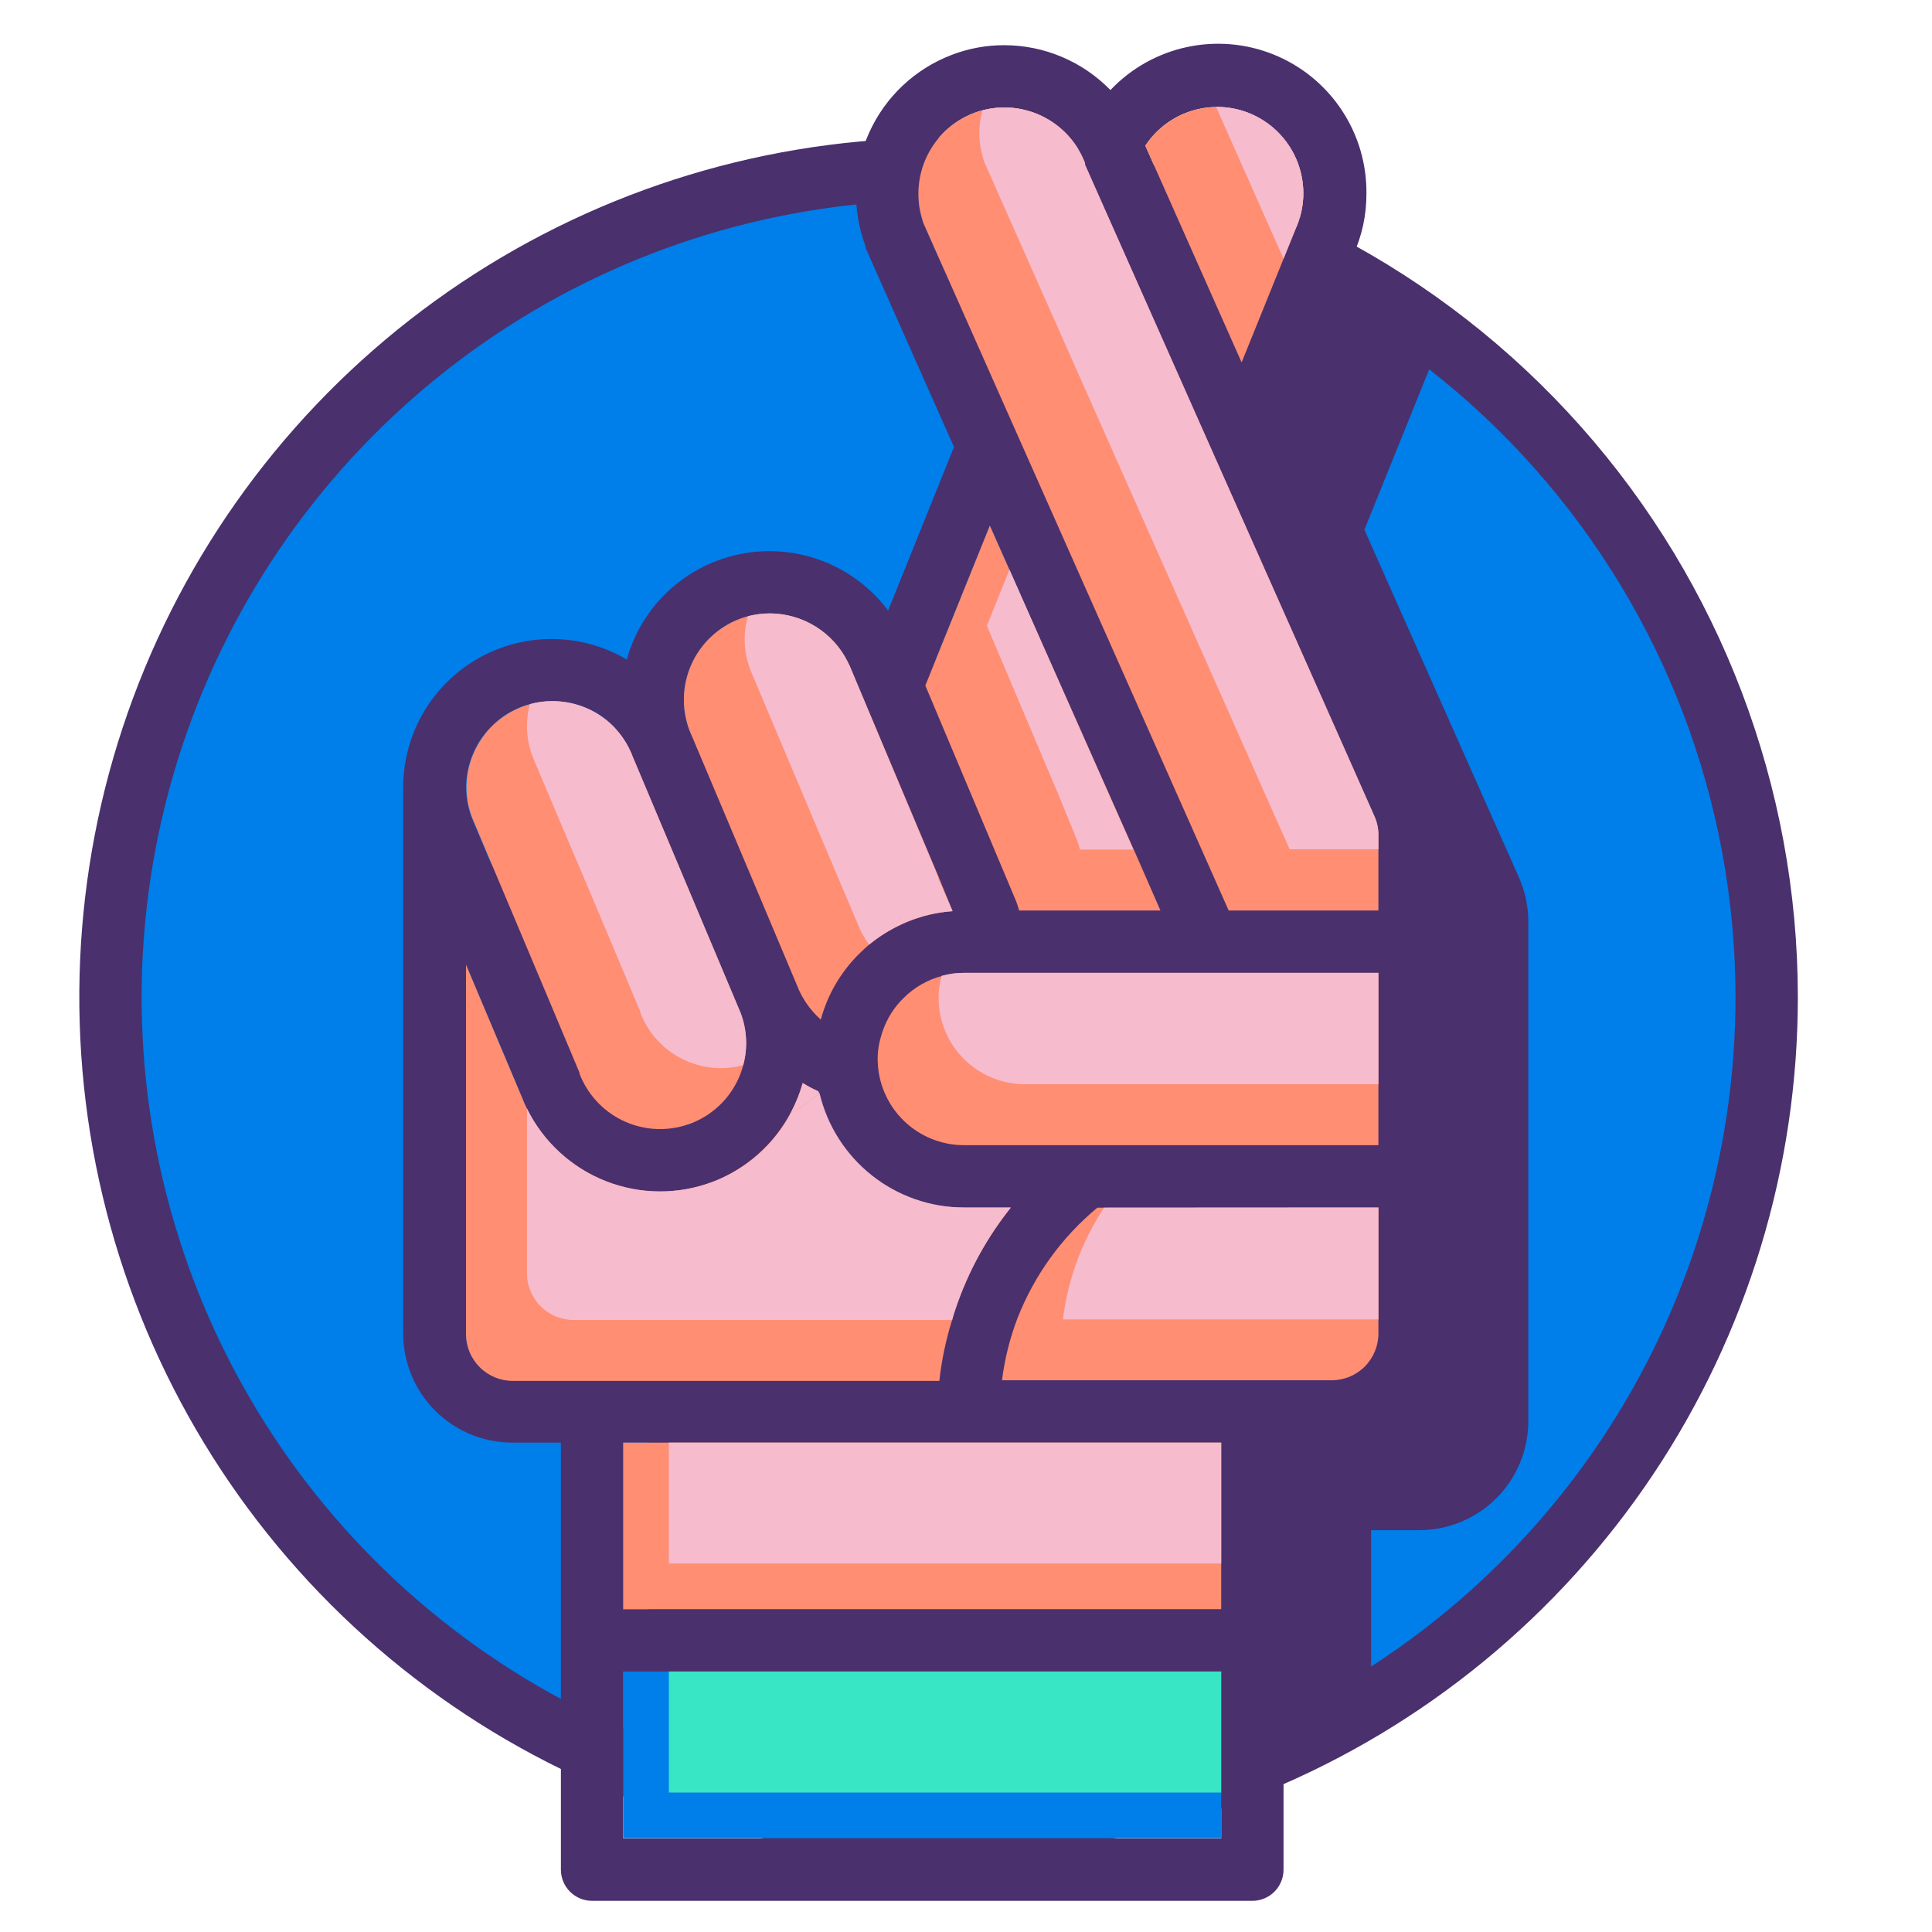 <svg width="124" height="124" viewBox="0 0 124 124" fill="none" xmlns="http://www.w3.org/2000/svg">
<path d="M113.39 64C113.39 74.512 110.273 84.788 104.433 93.529C98.593 102.269 90.292 109.081 80.58 113.104C70.868 117.127 60.181 118.18 49.871 116.129C39.561 114.078 30.09 109.016 22.657 101.583C15.224 94.15 10.162 84.679 8.111 74.369C6.061 64.059 7.113 53.372 11.136 43.66C15.159 33.949 21.971 25.648 30.712 19.807C39.452 13.967 49.728 10.85 60.24 10.85C62.339 10.847 64.436 10.97 66.52 11.22C79.436 12.763 91.338 18.987 99.974 28.713C108.611 38.439 113.384 50.993 113.39 64Z" fill="#007EE9" stroke="#4A306D" stroke-width="4" stroke-linecap="round" stroke-linejoin="round"/>
<path d="M98.09 59.13V91.21C98.09 93.067 97.352 94.847 96.04 96.16C94.727 97.472 92.946 98.21 91.09 98.21H88V107.33C81.114 111.542 73.359 114.133 65.324 114.905C57.288 115.678 49.183 114.613 41.62 111.79V90C37.76 90 37.39 89.82 37.39 86L31.53 56.15C31.53 56.15 31.53 56.08 31.53 56.04C31.548 54.371 32.005 52.736 32.854 51.299C33.704 49.862 34.916 48.673 36.37 47.853C37.823 47.032 39.467 46.608 41.136 46.624C42.806 46.639 44.441 47.093 45.88 47.94C46.277 46.506 47.007 45.186 48.009 44.086C49.011 42.986 50.259 42.138 51.65 41.61C53.582 40.874 55.701 40.788 57.686 41.365C59.672 41.943 61.414 43.152 62.65 44.81L66.89 34.31L61.22 21.54C61.218 21.507 61.218 21.473 61.22 21.44C60.332 19.114 60.39 16.534 61.38 14.25C62.371 11.967 64.216 10.161 66.52 9.22C76.2 10.369 85.372 14.176 93.02 20.22C92.887 20.823 92.689 21.41 92.43 21.97L87.57 34L97.49 56.32C97.884 57.205 98.088 58.162 98.09 59.13Z" fill="#4A306D"/>
<path d="M91.87 50.67L82 28.35L86.86 16.35C87.418 15.126 87.704 13.795 87.7 12.45C87.725 10.535 87.171 8.657 86.112 7.062C85.052 5.466 83.536 4.227 81.762 3.507C79.987 2.786 78.037 2.618 76.165 3.024C74.293 3.429 72.587 4.39 71.27 5.78C70.385 4.872 69.328 4.149 68.16 3.655C66.993 3.16 65.738 2.904 64.47 2.9C63.315 2.896 62.169 3.106 61.09 3.52C58.726 4.419 56.816 6.219 55.779 8.525C54.742 10.832 54.663 13.456 55.56 15.82C55.558 15.853 55.558 15.887 55.56 15.92L61.23 28.69L57 39.19C55.763 37.534 54.02 36.327 52.035 35.751C50.05 35.175 47.931 35.263 46 36C44.609 36.528 43.362 37.377 42.359 38.476C41.357 39.576 40.627 40.896 40.23 42.33C38.791 41.483 37.156 41.029 35.486 41.014C33.817 40.998 32.173 41.422 30.72 42.243C29.266 43.063 28.054 44.252 27.204 45.689C26.355 47.126 25.898 48.761 25.88 50.43C25.88 50.43 25.88 50.5 25.88 50.54V85.59C25.88 87.447 26.617 89.227 27.93 90.54C29.243 91.853 31.023 92.59 32.88 92.59H36V120C36 120.53 36.211 121.039 36.586 121.414C36.961 121.789 37.469 122 38 122H80.38C80.91 122 81.419 121.789 81.794 121.414C82.169 121.039 82.38 120.53 82.38 120V92.59H85.47C87.326 92.59 89.107 91.853 90.42 90.54C91.732 89.227 92.47 87.447 92.47 85.59V53.51C92.473 52.532 92.268 51.564 91.87 50.67ZM61.87 73.5C60.403 73.5 58.997 72.917 57.96 71.88C56.922 70.843 56.34 69.437 56.34 67.97C56.34 66.503 56.922 65.097 57.96 64.06C58.997 63.023 60.403 62.44 61.87 62.44H88.47V73.5H61.87ZM80.38 7.35C81.048 7.651 81.649 8.081 82.15 8.616C82.65 9.151 83.04 9.779 83.297 10.465C83.553 11.151 83.671 11.881 83.645 12.613C83.618 13.345 83.446 14.065 83.14 14.73L79.69 23.26L73.51 9.35C74.231 8.255 75.318 7.453 76.577 7.086C77.836 6.72 79.184 6.813 80.38 7.35ZM62.52 7.25C63.891 6.737 65.41 6.787 66.744 7.391C68.079 7.994 69.12 9.101 69.64 10.47V10.57L77.89 29.15L88.15 52.25C88.321 52.634 88.41 53.05 88.41 53.47V58.4H78.86L59.28 14.35C58.777 12.978 58.835 11.463 59.441 10.134C60.048 8.805 61.154 7.769 62.52 7.25ZM74.52 58.44H65.41C65.35 58.24 65.3 58.05 65.22 57.85L59.39 44L63.53 33.74L74.52 58.44ZM47.52 39.73C48.159 39.488 48.837 39.366 49.52 39.37C50.634 39.402 51.713 39.765 52.621 40.411C53.529 41.057 54.224 41.958 54.62 43L61.14 58.47C59.179 58.617 57.312 59.37 55.796 60.624C54.281 61.878 53.192 63.571 52.68 65.47C51.994 64.862 51.466 64.097 51.14 63.24L44.25 46.87C43.732 45.498 43.778 43.978 44.378 42.64C44.977 41.302 46.082 40.256 47.45 39.73H47.52ZM30.4 48.27C30.697 47.606 31.122 47.008 31.65 46.508C32.179 46.009 32.8 45.619 33.48 45.36C34.119 45.12 34.797 44.998 35.48 45C36.613 44.998 37.72 45.345 38.649 45.995C39.577 46.644 40.283 47.565 40.67 48.63L47.53 65C47.821 65.686 47.97 66.423 47.968 67.168C47.967 67.913 47.815 68.65 47.522 69.335C47.229 70.02 46.8 70.638 46.262 71.153C45.724 71.668 45.087 72.07 44.39 72.332C43.693 72.595 42.95 72.715 42.206 72.683C41.462 72.652 40.731 72.471 40.059 72.15C39.386 71.829 38.786 71.376 38.293 70.818C37.8 70.259 37.425 69.607 37.19 68.9V68.84L30.28 52.5C30.017 51.822 29.892 51.099 29.913 50.373C29.933 49.646 30.099 48.931 30.4 48.27ZM29.91 85.59V61.92L33.47 70.36C34.184 72.231 35.471 73.83 37.146 74.927C38.822 76.024 40.802 76.564 42.803 76.47C44.803 76.376 46.724 75.652 48.289 74.402C49.854 73.152 50.985 71.44 51.52 69.51C51.84 69.711 52.174 69.888 52.52 70.04C52.994 72.154 54.173 74.044 55.863 75.4C57.553 76.755 59.653 77.496 61.82 77.5H64.82C62.268 80.682 60.676 84.525 60.23 88.58H32.91C32.116 88.58 31.354 88.265 30.792 87.705C30.23 87.144 29.913 86.384 29.91 85.59ZM78.38 118H40V107.3H78.38V118ZM78.38 103.3H40V92.59H78.38V103.3ZM85.47 88.61H64.31C64.906 84.266 67.108 80.302 70.48 77.5H88.48V85.59C88.48 85.985 88.402 86.376 88.251 86.74C88.099 87.105 87.877 87.436 87.598 87.715C87.318 87.994 86.986 88.214 86.621 88.365C86.256 88.515 85.865 88.591 85.47 88.59V88.61Z" fill="#4A306D"/>
<path d="M78.38 92.59H40V103.28H78.38V92.59Z" fill="#FF8E72"/>
<path d="M78.38 107.28H40V117.98H78.38V107.28Z" fill="#007EE9"/>
<path d="M78.38 92.59H42.93V100.35H78.38V92.59Z" fill="#F6BBCD"/>
<path d="M78.38 107.28H42.93V115.05H78.38V107.28Z" fill="#38E5C4"/>
<path d="M47.7 68.37C47.627 68.654 47.53 68.932 47.41 69.2C47.113 69.864 46.688 70.462 46.16 70.962C45.631 71.461 45.009 71.851 44.33 72.11L43.9 72.25C42.565 72.635 41.135 72.504 39.892 71.883C38.649 71.263 37.685 70.198 37.19 68.9V68.84L34.6 62.68L33.85 60.9L30.31 52.5C30.047 51.822 29.922 51.099 29.943 50.373C29.963 49.646 30.129 48.931 30.43 48.27C30.727 47.606 31.152 47.008 31.68 46.508C32.209 46.009 32.83 45.619 33.51 45.36C33.684 45.294 33.861 45.238 34.04 45.19C34.499 45.064 34.974 45 35.45 45C36.229 45 36.998 45.163 37.71 45.48C38.878 46 39.826 46.913 40.39 48.06C40.477 48.232 40.553 48.409 40.62 48.59L47.53 65C47.943 66.077 48.003 67.257 47.7 68.37Z" fill="#FF8E72"/>
<path d="M64.88 77.5C63.326 79.443 62.125 81.643 61.33 84C61.25 84.24 61.17 84.48 61.11 84.72C60.709 85.993 60.435 87.303 60.29 88.63H32.91C32.114 88.63 31.351 88.314 30.789 87.751C30.226 87.189 29.91 86.426 29.91 85.63V61.92L33.47 70.36C33.58 70.63 33.69 70.9 33.82 71.15C34.867 73.277 36.67 74.937 38.876 75.806C41.082 76.675 43.533 76.691 45.75 75.85C47.137 75.313 48.38 74.46 49.382 73.36C50.383 72.26 51.115 70.942 51.52 69.51C51.84 69.711 52.174 69.888 52.52 70.04V70.16C53.015 72.248 54.199 74.108 55.881 75.439C57.563 76.771 59.645 77.497 61.79 77.5H64.88Z" fill="#FF8E72"/>
<path d="M74.48 58.44H65.41C65.35 58.24 65.3 58.05 65.22 57.85L64.05 55.07L59.39 44L63.53 33.74L64.75 36.49L72.75 54.49L72.99 55.03L74.48 58.44Z" fill="#FF8E72"/>
<path d="M83.65 12.4C83.65 13.204 83.476 13.999 83.14 14.73L82.38 16.61L79.69 23.26L73.51 9.35C74.166 8.36 75.123 7.607 76.24 7.203C77.358 6.8 78.575 6.767 79.713 7.109C80.85 7.451 81.847 8.15 82.556 9.103C83.265 10.056 83.649 11.212 83.65 12.4Z" fill="#FF8E72"/>
<path d="M88.47 53.51V58.44H78.86L59.28 14.35C59.241 14.256 59.211 14.159 59.19 14.06C58.776 12.714 58.889 11.261 59.508 9.996C60.127 8.731 61.203 7.749 62.52 7.25C62.693 7.186 62.87 7.133 63.05 7.09C63.512 6.96 63.99 6.896 64.47 6.9C65.592 6.903 66.686 7.246 67.609 7.883C68.532 8.52 69.24 9.422 69.64 10.47V10.57L77.89 29.15L85.89 47.15L86.84 49.29L88.17 52.29C88.355 52.671 88.457 53.087 88.47 53.51Z" fill="#FF8E72"/>
<path d="M88.47 62.44V73.5H61.86C60.4 73.497 58.999 72.918 57.963 71.888C56.928 70.858 56.341 69.461 56.33 68C56.326 67.484 56.404 66.971 56.56 66.48C56.585 66.371 56.618 66.264 56.66 66.16C56.934 65.361 57.393 64.638 58 64.05C58.688 63.362 59.548 62.872 60.49 62.63C60.953 62.501 61.43 62.437 61.91 62.44H88.47Z" fill="#FF8E72"/>
<path d="M88.47 77.5V85.59C88.47 86.386 88.154 87.149 87.591 87.711C87.029 88.274 86.266 88.59 85.47 88.59H64.31C64.481 87.221 64.816 85.878 65.31 84.59C66.392 81.836 68.153 79.4 70.43 77.51L88.47 77.5Z" fill="#FF8E72"/>
<path d="M47.7 68.37C46.378 68.722 44.972 68.573 43.754 67.951C42.535 67.329 41.59 66.278 41.1 65V64.94L38.51 58.78L34.19 48.59C33.773 47.504 33.71 46.314 34.01 45.19C34.479 45.062 34.964 44.998 35.45 45C36.229 45 36.999 45.163 37.71 45.48C38.878 46 39.826 46.913 40.39 48.06C40.477 48.232 40.554 48.409 40.62 48.59L47.53 65C47.943 66.077 48.003 67.257 47.7 68.37Z" fill="#F6BBCD"/>
<path d="M61.14 58.48C59.175 58.628 57.303 59.379 55.78 60.63C55.56 60.82 55.34 61.02 55.13 61.23C53.957 62.393 53.112 63.845 52.68 65.44C51.995 64.832 51.466 64.067 51.14 63.21L48.47 56.87L44.25 46.87C43.733 45.498 43.778 43.978 44.378 42.64C44.977 41.303 46.082 40.256 47.45 39.73C47.63 39.66 47.82 39.6 48 39.55C48.461 39.431 48.934 39.371 49.41 39.37C50.45 39.373 51.469 39.666 52.352 40.215C53.235 40.764 53.948 41.548 54.41 42.48C54.5 42.652 54.58 42.829 54.65 43.01L60.26 56.32L61.14 58.48Z" fill="#FF8E72"/>
<path d="M60.23 56.32C59.804 56.617 59.406 56.952 59.04 57.32C58.37 57.979 57.807 58.738 57.37 59.57C56.805 59.867 56.272 60.222 55.78 60.63C55.479 60.221 55.233 59.774 55.05 59.3L52.38 53L48.16 43C47.736 41.897 47.68 40.687 48 39.55C48.461 39.431 48.934 39.371 49.41 39.37C50.45 39.373 51.469 39.666 52.352 40.215C53.235 40.764 53.948 41.548 54.41 42.48C54.5 42.652 54.58 42.829 54.65 43.01L60.23 56.32Z" fill="#F6BBCD"/>
<path d="M61.14 58.48C59.82 58.567 58.533 58.939 57.37 59.57C57.795 58.741 58.344 57.982 59 57.32C59.366 56.952 59.764 56.617 60.19 56.32L61.14 58.48Z" fill="#F6BBCD"/>
<path d="M64.88 77.5C63.326 79.443 62.124 81.643 61.33 84C61.25 84.24 61.17 84.48 61.11 84.72H36.82C36.024 84.72 35.261 84.404 34.699 83.841C34.136 83.279 33.82 82.516 33.82 81.72V71.15C34.867 73.277 36.67 74.937 38.876 75.806C41.082 76.675 43.533 76.691 45.75 75.85C47.898 75.038 49.676 73.47 50.75 71.44C51.417 71.091 52.038 70.662 52.6 70.16C53.095 72.248 54.279 74.108 55.961 75.439C57.643 76.771 59.724 77.497 61.87 77.5H64.88Z" fill="#F6BBCD"/>
<path d="M72.74 54.53H69.32C69.26 54.33 69.21 54.14 69.13 53.94L68 51.16L63.34 40.16L64.79 36.56L72.74 54.53Z" fill="#F6BBCD"/>
<path d="M83.65 12.4C83.65 13.204 83.476 13.999 83.14 14.73L82.38 16.61L78.05 6.86C78.782 6.853 79.508 6.992 80.187 7.267C80.865 7.542 81.483 7.949 82.003 8.464C82.524 8.979 82.937 9.592 83.22 10.268C83.502 10.943 83.648 11.668 83.65 12.4Z" fill="#F6BBCD"/>
<path d="M88.47 53.51V54.51H82.77L63.19 10.44C63.151 10.346 63.121 10.249 63.1 10.15C62.789 9.156 62.772 8.094 63.05 7.09C63.512 6.96 63.99 6.896 64.47 6.9C65.592 6.903 66.686 7.246 67.609 7.883C68.532 8.52 69.24 9.422 69.64 10.47V10.57L77.89 29.15L85.89 47.15L86.84 49.29L88.17 52.29C88.355 52.671 88.457 53.087 88.47 53.51Z" fill="#F6BBCD"/>
<path d="M88.47 62.44V69.59H65.77C64.304 69.587 62.899 69.004 61.863 67.967C60.826 66.931 60.243 65.526 60.24 64.06C60.236 63.576 60.303 63.094 60.44 62.63C60.902 62.501 61.38 62.437 61.86 62.44H88.47Z" fill="#F6BBCD"/>
<path d="M88.47 77.5V84.68H68.22C68.391 83.311 68.727 81.968 69.22 80.68C69.656 79.57 70.206 78.507 70.86 77.51L88.47 77.5Z" fill="#F6BBCD"/>
<path d="M52.59 70.16C52.029 70.662 51.407 71.091 50.74 71.44C51.07 70.827 51.332 70.18 51.52 69.51C51.84 69.711 52.175 69.888 52.52 70.04L52.59 70.16Z" fill="#F6BBCD"/>
</svg>
